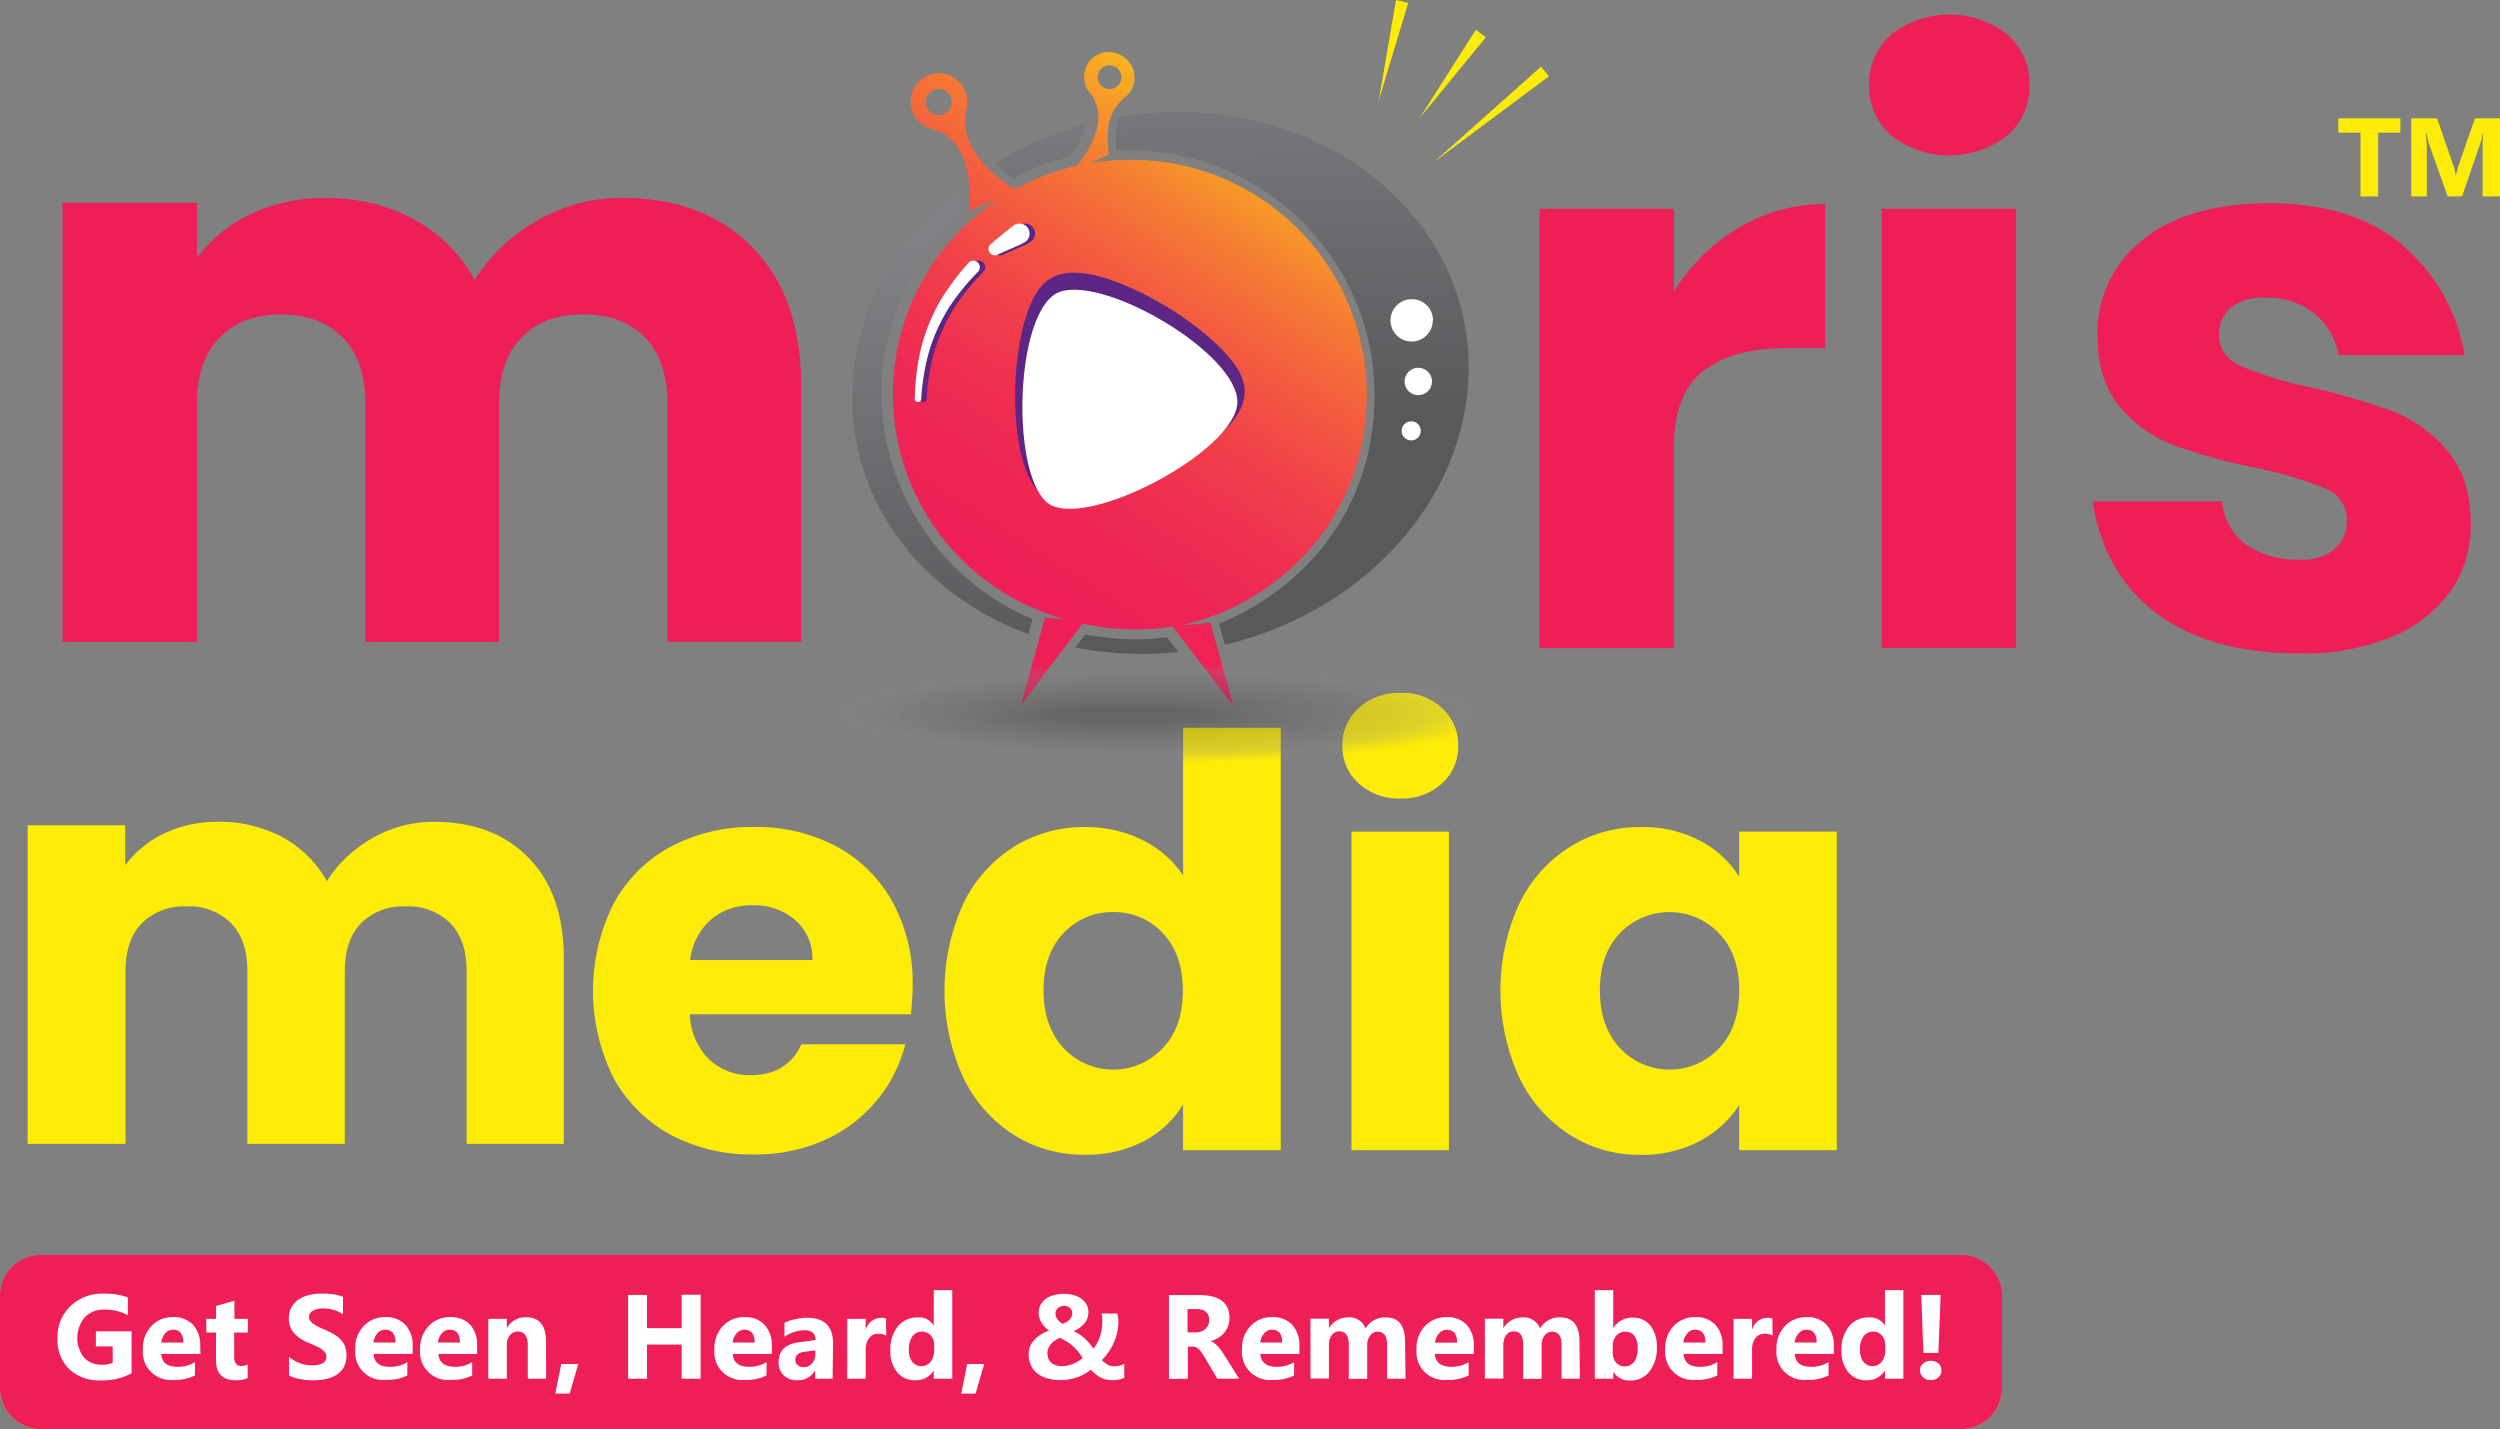 <svg xmlns="http://www.w3.org/2000/svg" xmlns:xlink="http://www.w3.org/1999/xlink" viewBox="0 0 387.76 221.66"><rect x="0" y="0" width="387.76" height="221.66" fill="#808080" stroke="none"/><defs><style>.cls-1{fill:url(#linear-gradient);}.cls-2{fill:none;}.cls-3{isolation:isolate;}.cls-4{clip-path:url(#clip-path);}.cls-5{fill:#ee1f56;}.cls-6{fill:#fdec07;}.cls-7{clip-path:url(#clip-path-2);}.cls-8{fill:url(#linear-gradient-3);}.cls-9{clip-path:url(#clip-path-3);}.cls-10{fill:url(#linear-gradient-4);}.cls-11{clip-path:url(#clip-path-4);}.cls-12{fill:url(#linear-gradient-5);}.cls-13{clip-path:url(#clip-path-5);}.cls-14{fill:url(#linear-gradient-6);}.cls-15{clip-path:url(#clip-path-6);}.cls-16{fill:url(#linear-gradient-7);}.cls-17{fill:#5d2684;}.cls-18{fill:#fff;}.cls-19{opacity:0.27;}.cls-20{clip-path:url(#clip-path-7);}.cls-101,.cls-104,.cls-107,.cls-110,.cls-113,.cls-116,.cls-119,.cls-122,.cls-125,.cls-128,.cls-131,.cls-134,.cls-137,.cls-140,.cls-143,.cls-146,.cls-149,.cls-152,.cls-155,.cls-158,.cls-161,.cls-164,.cls-167,.cls-170,.cls-173,.cls-176,.cls-179,.cls-182,.cls-185,.cls-188,.cls-191,.cls-194,.cls-197,.cls-200,.cls-203,.cls-206,.cls-209,.cls-21,.cls-212,.cls-215,.cls-218,.cls-23,.cls-26,.cls-29,.cls-32,.cls-35,.cls-38,.cls-41,.cls-44,.cls-47,.cls-50,.cls-53,.cls-56,.cls-59,.cls-62,.cls-65,.cls-68,.cls-71,.cls-74,.cls-77,.cls-80,.cls-83,.cls-86,.cls-89,.cls-92,.cls-95,.cls-98{mix-blend-mode:multiply;}.cls-21{opacity:0;}.cls-22{fill:#939598;}.cls-23{opacity:0.02;}.cls-24{clip-path:url(#clip-path-9);}.cls-25{fill:#929496;}.cls-26{opacity:0.03;}.cls-27{clip-path:url(#clip-path-10);}.cls-28{fill:#909295;}.cls-29{opacity:0.05;}.cls-30{clip-path:url(#clip-path-11);}.cls-31{fill:#8f9194;}.cls-32{opacity:0.06;}.cls-33{clip-path:url(#clip-path-12);}.cls-34{fill:#8d9092;}.cls-35{opacity:0.08;}.cls-36{clip-path:url(#clip-path-13);}.cls-37{fill:#8c8e91;}.cls-38{opacity:0.09;}.cls-39{clip-path:url(#clip-path-14);}.cls-40{fill:#8b8d8f;}.cls-41{opacity:0.11;}.cls-42{clip-path:url(#clip-path-15);}.cls-43{fill:#898b8e;}.cls-44{opacity:0.12;}.cls-45{clip-path:url(#clip-path-16);}.cls-46{fill:#888a8c;}.cls-47{opacity:0.14;}.cls-48{clip-path:url(#clip-path-17);}.cls-49{fill:#86888b;}.cls-50{opacity:0.15;}.cls-51{clip-path:url(#clip-path-18);}.cls-52{fill:#858789;}.cls-53{opacity:0.17;}.cls-54{clip-path:url(#clip-path-19);}.cls-55{fill:#838588;}.cls-56{opacity:0.18;}.cls-57{clip-path:url(#clip-path-20);}.cls-58{fill:#828486;}.cls-59{opacity:0.2;}.cls-60{clip-path:url(#clip-path-21);}.cls-61{fill:#818285;}.cls-62{opacity:0.21;}.cls-63{clip-path:url(#clip-path-22);}.cls-64{fill:#7f8184;}.cls-65{opacity:0.23;}.cls-66{clip-path:url(#clip-path-23);}.cls-67{fill:#7e7f82;}.cls-68{opacity:0.24;}.cls-69{clip-path:url(#clip-path-24);}.cls-70{fill:#7c7e81;}.cls-71{opacity:0.26;}.cls-72{clip-path:url(#clip-path-25);}.cls-73{fill:#7b7d7f;}.cls-74{opacity:0.27;}.cls-75{clip-path:url(#clip-path-26);}.cls-76{fill:#797b7e;}.cls-77{opacity:0.29;}.cls-78{clip-path:url(#clip-path-27);}.cls-79{fill:#787a7c;}.cls-80{opacity:0.3;}.cls-81{clip-path:url(#clip-path-28);}.cls-82{fill:#76787b;}.cls-83{opacity:0.32;}.cls-84{clip-path:url(#clip-path-29);}.cls-85{fill:#757779;}.cls-86{opacity:0.33;}.cls-87{clip-path:url(#clip-path-30);}.cls-88{fill:#747578;}.cls-89{opacity:0.35;}.cls-90{clip-path:url(#clip-path-31);}.cls-91{fill:#727476;}.cls-92{opacity:0.36;}.cls-93{clip-path:url(#clip-path-32);}.cls-94{fill:#717275;}.cls-95{opacity:0.38;}.cls-96{clip-path:url(#clip-path-33);}.cls-97{fill:#6f7173;}.cls-98{opacity:0.39;}.cls-99{clip-path:url(#clip-path-34);}.cls-100{fill:#6e6f72;}.cls-101{opacity:0.41;}.cls-102{clip-path:url(#clip-path-35);}.cls-103{fill:#6c6d70;}.cls-104{opacity:0.42;}.cls-105{clip-path:url(#clip-path-36);}.cls-106{fill:#6b6c6e;}.cls-107{opacity:0.44;}.cls-108{clip-path:url(#clip-path-37);}.cls-109{fill:#696a6d;}.cls-110{opacity:0.45;}.cls-111{clip-path:url(#clip-path-38);}.cls-112{fill:#68696b;}.cls-113{opacity:0.47;}.cls-114{clip-path:url(#clip-path-39);}.cls-115{fill:#66676a;}.cls-116{opacity:0.48;}.cls-117{clip-path:url(#clip-path-40);}.cls-118{fill:#656668;}.cls-119{opacity:0.5;}.cls-120{clip-path:url(#clip-path-41);}.cls-121{fill:#636466;}.cls-122{opacity:0.52;}.cls-123{clip-path:url(#clip-path-42);}.cls-124{fill:#616265;}.cls-125{opacity:0.53;}.cls-126{clip-path:url(#clip-path-43);}.cls-127{fill:#606163;}.cls-128{opacity:0.55;}.cls-129{clip-path:url(#clip-path-44);}.cls-130{fill:#5e5f61;}.cls-131{opacity:0.56;}.cls-132{clip-path:url(#clip-path-45);}.cls-133{fill:#5c5d60;}.cls-134{opacity:0.58;}.cls-135{clip-path:url(#clip-path-46);}.cls-136{fill:#5b5c5e;}.cls-137{opacity:0.59;}.cls-138{clip-path:url(#clip-path-47);}.cls-139{fill:#595a5c;}.cls-140{opacity:0.61;}.cls-141{clip-path:url(#clip-path-48);}.cls-142{fill:#57585a;}.cls-143{opacity:0.62;}.cls-144{clip-path:url(#clip-path-49);}.cls-145{fill:#565658;}.cls-146{opacity:0.64;}.cls-147{clip-path:url(#clip-path-50);}.cls-148{fill:#545557;}.cls-149{opacity:0.65;}.cls-150{clip-path:url(#clip-path-51);}.cls-151{fill:#525355;}.cls-152{opacity:0.67;}.cls-153{clip-path:url(#clip-path-52);}.cls-154{fill:#515153;}.cls-155{opacity:0.68;}.cls-156{clip-path:url(#clip-path-53);}.cls-157{fill:#4f4f51;}.cls-158{opacity:0.7;}.cls-159{clip-path:url(#clip-path-54);}.cls-160{fill:#4d4d4f;}.cls-161{opacity:0.71;}.cls-162{clip-path:url(#clip-path-55);}.cls-163{fill:#4b4c4d;}.cls-164{opacity:0.73;}.cls-165{clip-path:url(#clip-path-56);}.cls-166{fill:#494a4b;}.cls-167{opacity:0.74;}.cls-168{clip-path:url(#clip-path-57);}.cls-169{fill:#48484a;}.cls-170{opacity:0.76;}.cls-171{clip-path:url(#clip-path-58);}.cls-172{fill:#464648;}.cls-173{opacity:0.77;}.cls-174{clip-path:url(#clip-path-59);}.cls-175{fill:#444446;}.cls-176{opacity:0.79;}.cls-177{clip-path:url(#clip-path-60);}.cls-178{fill:#424244;}.cls-179{opacity:0.8;}.cls-180{clip-path:url(#clip-path-61);}.cls-181{fill:#404041;}.cls-182{opacity:0.82;}.cls-183{clip-path:url(#clip-path-62);}.cls-184{fill:#3e3e3f;}.cls-185{opacity:0.83;}.cls-186{clip-path:url(#clip-path-63);}.cls-187{fill:#3c3c3d;}.cls-188{opacity:0.85;}.cls-189{clip-path:url(#clip-path-64);}.cls-190{fill:#3a393b;}.cls-191{opacity:0.86;}.cls-192{clip-path:url(#clip-path-65);}.cls-193{fill:#383738;}.cls-194{opacity:0.88;}.cls-195{clip-path:url(#clip-path-66);}.cls-196{fill:#363536;}.cls-197{opacity:0.89;}.cls-198{clip-path:url(#clip-path-67);}.cls-199{fill:#343233;}.cls-200{opacity:0.91;}.cls-201{clip-path:url(#clip-path-68);}.cls-202{fill:#312f31;}.cls-203{opacity:0.92;}.cls-204{clip-path:url(#clip-path-69);}.cls-205{fill:#2f2d2e;}.cls-206{opacity:0.94;}.cls-207{clip-path:url(#clip-path-70);}.cls-208{fill:#2d2a2b;}.cls-209{opacity:0.95;}.cls-210{clip-path:url(#clip-path-71);}.cls-211{fill:#2a2829;}.cls-212{opacity:0.97;}.cls-213{clip-path:url(#clip-path-72);}.cls-214{fill:#282526;}.cls-215{opacity:0.98;}.cls-216{clip-path:url(#clip-path-73);}.cls-217{fill:#262223;}.cls-219{clip-path:url(#clip-path-74);}.cls-220{fill:#231f20;}</style><linearGradient id="linear-gradient" x1="154.95" y1="228.01" x2="155.98" y2="163.75" gradientUnits="userSpaceOnUse"><stop offset="0" stop-color="#fdec09"/><stop offset="0.03" stop-color="#fcdf0e"/><stop offset="0.17" stop-color="#f8ad21"/><stop offset="0.3" stop-color="#f58131"/><stop offset="0.44" stop-color="#f35e3e"/><stop offset="0.58" stop-color="#f14249"/><stop offset="0.72" stop-color="#ef2f50"/><stop offset="0.86" stop-color="#ee2355"/><stop offset="1" stop-color="#ee1f56"/></linearGradient><clipPath id="clip-path"><path class="cls-1" d="M6.5,194.66A6.37,6.37,0,0,0,0,200.84v14.64a6.37,6.37,0,0,0,6.5,6.18H304a6.37,6.37,0,0,0,6.51-6.18V200.84a6.37,6.37,0,0,0-6.51-6.18Z"/></clipPath><clipPath id="clip-path-2"><path class="cls-2" d="M132.31,58.88c-1.38,17.81,10,33.16,27.21,39.49l.64-2.35a38.24,38.24,0,0,1-23.46-34.9,37.85,37.85,0,0,1,11.74-27.31l.1-1.17a23.18,23.18,0,0,0,0-3.35c-9.22,7.51-15.37,18-16.27,29.59"/></clipPath><linearGradient id="linear-gradient-3" x1="-4314.46" y1="3148.17" x2="-4313.81" y2="3148.17" gradientTransform="matrix(0, 98.76, 98.76, 0, -310780.04, 426129.65)" gradientUnits="userSpaceOnUse"><stop offset="0" stop-color="#808285"/><stop offset="1" stop-color="#58595b"/></linearGradient><clipPath id="clip-path-3"><path class="cls-2" d="M154.23,25.29A18.82,18.82,0,0,0,156,26.81c.58.43,1,.7,1.17.82l.4-.22c.35-.19.78-.42,1.35-.68a40.46,40.46,0,0,1,7-2.41,13.14,13.14,0,0,0,2.52-5.09,54,54,0,0,0-14.16,6.06"/></clipPath><linearGradient id="linear-gradient-4" x1="-4314.46" y1="3148.08" x2="-4313.81" y2="3148.08" gradientTransform="matrix(0, 98.78, 98.78, 0, -310798.2, 426185.25)" xlink:href="#linear-gradient-3"/><clipPath id="clip-path-4"><path class="cls-2" d="M173.68,18.07c-.53,1.06-.82,2.6-.5,5.22.6,0,1.18,0,1.78,0a38.11,38.11,0,0,1,38.25,37.87c0,19.12-12.39,30.87-24.15,35.57L190,100c20.33-4.82,36.21-20.87,37.69-40.09,1.8-23.23-18.12-42.26-44.44-42.54h-.59a55.15,55.15,0,0,0-8.95.73"/></clipPath><linearGradient id="linear-gradient-5" x1="-4314.46" y1="3147.88" x2="-4313.81" y2="3147.88" gradientTransform="matrix(0, 98.77, 98.77, 0, -310700.66, 426136.18)" xlink:href="#linear-gradient-3"/><clipPath id="clip-path-5"><path class="cls-2" d="M166.76,100.42a53.67,53.67,0,0,0,10,1,57.18,57.18,0,0,0,6-.28L181,98.84a39.31,39.31,0,0,1-4.92.32,42.9,42.9,0,0,1-7.74-.75Z"/></clipPath><linearGradient id="linear-gradient-6" x1="-4314.46" y1="3148" x2="-4313.81" y2="3148" gradientTransform="matrix(0, 98.81, 98.81, 0, -310865.54, 426319.48)" xlink:href="#linear-gradient-3"/><clipPath id="clip-path-6"><path class="cls-2" d="M145.6,13.79a2,2,0,1,1,0,4.07,2,2,0,1,1,0-4.07m25.33-.38a1.84,1.84,0,1,1,1.14.41,1.86,1.86,0,0,1-1.14-.41m-2-3.81a3.86,3.86,0,0,0,.07,4.77c3,3.58.52,8.2-1.92,11.31a37.82,37.82,0,0,0-7.19,2.44c-2.56,1.16-2.06,1.72-4.47-.09-3.08-2.29-5.91-5.9-5.73-9.5.09-1.46.62-2.65.14-4.07A4.4,4.4,0,1,0,144.49,20c5.46,1.31,6.29,8.08,5.87,12.76a28.67,28.67,0,0,1,4.24-1.71A36.17,36.17,0,0,0,165,96a28.51,28.51,0,0,1-2.91-.23l-3.73,13.58,9.55-12.62a38.22,38.22,0,0,0,14,.46l9.4,12.36-3.58-13a30.92,30.92,0,0,1-4.44.38C196,94.4,212,82.25,212,61.12a36.53,36.53,0,0,0-36.73-36.34,41.12,41.12,0,0,0-6,.46A28,28,0,0,1,172,24c-.76-5.37.73-7.24,2.32-8.78a4.11,4.11,0,0,0,1.5-2.06,3.9,3.9,0,0,0-1.44-4.27A4,4,0,0,0,172,8.07,3.9,3.9,0,0,0,168.9,9.6"/></clipPath><linearGradient id="linear-gradient-7" x1="-4327.91" y1="3131.37" x2="-4327.26" y2="3131.37" gradientTransform="matrix(-143.9, 0, 0, 143.9, -622560.86, -450539.41)" xlink:href="#linear-gradient"/><clipPath id="clip-path-7"><rect class="cls-2" x="125.59" y="102.61" width="108.8" height="15.94"/></clipPath><clipPath id="clip-path-9"><rect class="cls-2" x="126.16" y="102.71" width="107.47" height="15.73"/></clipPath><clipPath id="clip-path-10"><rect class="cls-2" x="126.74" y="102.82" width="106.14" height="15.52"/></clipPath><clipPath id="clip-path-11"><rect class="cls-2" x="127.31" y="102.92" width="104.82" height="15.32"/></clipPath><clipPath id="clip-path-12"><rect class="cls-2" x="127.89" y="103.03" width="103.49" height="15.12"/></clipPath><clipPath id="clip-path-13"><rect class="cls-2" x="128.46" y="103.14" width="102.17" height="14.92"/></clipPath><clipPath id="clip-path-14"><rect class="cls-2" x="129.04" y="103.25" width="100.84" height="14.71"/></clipPath><clipPath id="clip-path-15"><rect class="cls-2" x="129.61" y="103.35" width="99.51" height="14.51"/></clipPath><clipPath id="clip-path-16"><rect class="cls-2" x="130.19" y="103.46" width="98.19" height="14.29"/></clipPath><clipPath id="clip-path-17"><rect class="cls-2" x="130.76" y="103.56" width="96.86" height="14.09"/></clipPath><clipPath id="clip-path-18"><rect class="cls-2" x="131.34" y="103.67" width="95.53" height="13.89"/></clipPath><clipPath id="clip-path-19"><rect class="cls-2" x="131.91" y="103.78" width="94.21" height="13.69"/></clipPath><clipPath id="clip-path-20"><rect class="cls-2" x="132.49" y="103.89" width="92.88" height="13.48"/></clipPath><clipPath id="clip-path-21"><rect class="cls-2" x="133.06" y="103.99" width="91.56" height="13.28"/></clipPath><clipPath id="clip-path-22"><rect class="cls-2" x="133.64" y="104.09" width="90.23" height="13.07"/></clipPath><clipPath id="clip-path-23"><rect class="cls-2" x="134.21" y="104.2" width="88.9" height="12.86"/></clipPath><clipPath id="clip-path-24"><rect class="cls-2" x="134.79" y="104.31" width="87.58" height="12.66"/></clipPath><clipPath id="clip-path-25"><rect class="cls-2" x="135.36" y="104.42" width="86.25" height="12.46"/></clipPath><clipPath id="clip-path-26"><rect class="cls-2" x="135.94" y="104.52" width="84.93" height="12.25"/></clipPath><clipPath id="clip-path-27"><rect class="cls-2" x="136.52" y="104.63" width="83.6" height="12.05"/></clipPath><clipPath id="clip-path-28"><rect class="cls-2" x="137.09" y="104.74" width="82.27" height="11.85"/></clipPath><clipPath id="clip-path-29"><rect class="cls-2" x="137.67" y="104.85" width="80.95" height="11.63"/></clipPath><clipPath id="clip-path-30"><rect class="cls-2" x="138.24" y="104.95" width="79.62" height="11.43"/></clipPath><clipPath id="clip-path-31"><rect class="cls-2" x="138.82" y="105.06" width="78.29" height="11.23"/></clipPath><clipPath id="clip-path-32"><rect class="cls-2" x="139.39" y="105.16" width="76.97" height="11.02"/></clipPath><clipPath id="clip-path-33"><rect class="cls-2" x="139.97" y="105.27" width="75.64" height="10.82"/></clipPath><clipPath id="clip-path-34"><rect class="cls-2" x="140.54" y="105.38" width="74.32" height="10.62"/></clipPath><clipPath id="clip-path-35"><rect class="cls-2" x="141.12" y="105.49" width="72.99" height="10.4"/></clipPath><clipPath id="clip-path-36"><rect class="cls-2" x="141.69" y="105.59" width="71.66" height="10.2"/></clipPath><clipPath id="clip-path-37"><rect class="cls-2" x="142.27" y="105.7" width="70.34" height="10"/></clipPath><clipPath id="clip-path-38"><rect class="cls-2" x="142.84" y="105.8" width="69.01" height="9.79"/></clipPath><clipPath id="clip-path-39"><rect class="cls-2" x="143.42" y="105.91" width="67.68" height="9.59"/></clipPath><clipPath id="clip-path-40"><rect class="cls-2" x="143.99" y="106.02" width="66.36" height="9.39"/></clipPath><clipPath id="clip-path-41"><rect class="cls-2" x="144.57" y="106.12" width="65.03" height="9.18"/></clipPath><clipPath id="clip-path-42"><rect class="cls-2" x="145.14" y="106.23" width="63.71" height="8.97"/></clipPath><clipPath id="clip-path-43"><rect class="cls-2" x="145.72" y="106.33" width="62.38" height="8.77"/></clipPath><clipPath id="clip-path-44"><rect class="cls-2" x="146.29" y="106.44" width="61.05" height="8.56"/></clipPath><clipPath id="clip-path-45"><rect class="cls-2" x="146.87" y="106.55" width="59.73" height="8.36"/></clipPath><clipPath id="clip-path-46"><rect class="cls-2" x="147.44" y="106.66" width="58.4" height="8.16"/></clipPath><clipPath id="clip-path-47"><rect class="cls-2" x="148.02" y="106.76" width="57.08" height="7.96"/></clipPath><clipPath id="clip-path-48"><rect class="cls-2" x="148.59" y="106.87" width="55.75" height="7.74"/></clipPath><clipPath id="clip-path-49"><rect class="cls-2" x="149.17" y="106.97" width="54.42" height="7.54"/></clipPath><clipPath id="clip-path-50"><rect class="cls-2" x="149.74" y="107.08" width="53.1" height="7.33"/></clipPath><clipPath id="clip-path-51"><rect class="cls-2" x="150.32" y="107.19" width="51.77" height="7.13"/></clipPath><clipPath id="clip-path-52"><rect class="cls-2" x="150.9" y="107.3" width="50.44" height="6.93"/></clipPath><clipPath id="clip-path-53"><rect class="cls-2" x="151.47" y="107.4" width="49.12" height="6.73"/></clipPath><clipPath id="clip-path-54"><rect class="cls-2" x="152.05" y="107.51" width="47.79" height="6.51"/></clipPath><clipPath id="clip-path-55"><rect class="cls-2" x="152.62" y="107.62" width="46.47" height="6.31"/></clipPath><clipPath id="clip-path-56"><rect class="cls-2" x="153.2" y="107.72" width="45.14" height="6.11"/></clipPath><clipPath id="clip-path-57"><rect class="cls-2" x="153.77" y="107.83" width="43.81" height="5.9"/></clipPath><clipPath id="clip-path-58"><rect class="cls-2" x="154.35" y="107.93" width="42.49" height="5.7"/></clipPath><clipPath id="clip-path-59"><rect class="cls-2" x="154.92" y="108.04" width="41.16" height="5.5"/></clipPath><clipPath id="clip-path-60"><rect class="cls-2" x="155.5" y="108.15" width="39.84" height="5.3"/></clipPath><clipPath id="clip-path-61"><rect class="cls-2" x="156.07" y="108.26" width="38.51" height="5.08"/></clipPath><clipPath id="clip-path-62"><rect class="cls-2" x="156.65" y="108.36" width="37.18" height="4.88"/></clipPath><clipPath id="clip-path-63"><rect class="cls-2" x="157.22" y="108.47" width="35.86" height="4.67"/></clipPath><clipPath id="clip-path-64"><rect class="cls-2" x="157.8" y="108.57" width="34.53" height="4.47"/></clipPath><clipPath id="clip-path-65"><rect class="cls-2" x="158.37" y="108.68" width="33.2" height="4.27"/></clipPath><clipPath id="clip-path-66"><rect class="cls-2" x="158.95" y="108.79" width="31.88" height="4.07"/></clipPath><clipPath id="clip-path-67"><rect class="cls-2" x="159.52" y="108.9" width="30.55" height="3.85"/></clipPath><clipPath id="clip-path-68"><rect class="cls-2" x="160.1" y="109" width="29.23" height="3.65"/></clipPath><clipPath id="clip-path-69"><rect class="cls-2" x="160.67" y="109.11" width="27.9" height="3.44"/></clipPath><clipPath id="clip-path-70"><rect class="cls-2" x="161.25" y="109.21" width="26.57" height="3.24"/></clipPath><clipPath id="clip-path-71"><rect class="cls-2" x="161.82" y="109.32" width="25.25" height="3.04"/></clipPath><clipPath id="clip-path-72"><rect class="cls-2" x="162.4" y="109.43" width="23.92" height="2.84"/></clipPath><clipPath id="clip-path-73"><rect class="cls-2" x="162.97" y="109.54" width="22.6" height="2.62"/></clipPath><clipPath id="clip-path-74"><rect class="cls-2" x="163.55" y="109.64" width="21.27" height="2.42"/></clipPath></defs><g class="cls-3"><g id="Layer_2" data-name="Layer 2"><g id="Layer_1-2" data-name="Layer 1"><path class="cls-1" d="M6.5,194.66A6.37,6.37,0,0,0,0,200.84v14.64a6.37,6.37,0,0,0,6.5,6.18H304a6.37,6.37,0,0,0,6.51-6.18V200.84a6.37,6.37,0,0,0-6.51-6.18Z"/><g class="cls-4"><rect class="cls-5" y="194.66" width="310.54" height="27.01"/></g><path class="cls-5" d="M269.71,35.32a25.68,25.68,0,0,1,13.36-3.66V54h-6c-5.54,0-9.82,1.18-12.87,3.54s-4.58,6.35-4.58,12v31H238.78V32.39h20.86V45.2a29.55,29.55,0,0,1,10.07-9.88"/><path class="cls-5" d="M293.31,5.36a14.66,14.66,0,0,1,18.06,0,10.19,10.19,0,0,1,3.42,7.87A10,10,0,0,1,311.37,21a14.66,14.66,0,0,1-18.06,0,10.05,10.05,0,0,1-3.41-7.75,10.22,10.22,0,0,1,3.41-7.87m19.4,95.11H291.85V32.39h20.86Z"/><path class="cls-5" d="M372.56,38a28.15,28.15,0,0,1,9.7,17.08H362.74a10.92,10.92,0,0,0-3.85-6.53,11.69,11.69,0,0,0-7.5-2.37A8.19,8.19,0,0,0,346,47.7,5.33,5.33,0,0,0,344.19,52c0,2.12,1.12,3.7,3.36,4.76A52.63,52.63,0,0,0,358.1,60a105.51,105.51,0,0,1,12.81,3.72,21.3,21.3,0,0,1,8.66,6.16q3.66,4.27,3.66,11.47a17.61,17.61,0,0,1-3.17,10.37,21,21,0,0,1-9.15,7.08,35.76,35.76,0,0,1-14.15,2.56q-13.8,0-22.09-6.1T324.55,77.77h20.13a9.05,9.05,0,0,0,3.72,6.72,14,14,0,0,0,8.36,2.31,7.79,7.79,0,0,0,5.36-1.64A5.56,5.56,0,0,0,364,80.83a5.21,5.21,0,0,0-3.35-5.07,62.62,62.62,0,0,0-10.92-3.23,87.52,87.52,0,0,1-12.44-3.42,20.54,20.54,0,0,1-8.42-5.91q-3.54-4.1-3.54-11.17a18.22,18.22,0,0,1,7-14.82q7-5.67,19.65-5.68,12.93,0,20.68,6.47"/><path class="cls-6" d="M141.27,157.32H107a10.27,10.27,0,0,0,3,7,9.07,9.07,0,0,0,6.42,2.44q5.67,0,7.89-4.79h16.11a22.25,22.25,0,0,1-12.57,14.88,26,26,0,0,1-10.89,2.21A26.58,26.58,0,0,1,104,176a22.09,22.09,0,0,1-8.86-8.86,30.25,30.25,0,0,1,0-26.92,21.71,21.71,0,0,1,8.81-8.85,26.66,26.66,0,0,1,13-3.1,26.39,26.39,0,0,1,12.75,3,21.65,21.65,0,0,1,8.72,8.59,26.13,26.13,0,0,1,3.14,13A40.22,40.22,0,0,1,141.27,157.32ZM126,148.91a7.8,7.8,0,0,0-2.66-6.2,9.79,9.79,0,0,0-6.64-2.3,9.61,9.61,0,0,0-6.42,2.21,9.85,9.85,0,0,0-3.23,6.29Z"/><path class="cls-6" d="M149.37,140.23a21.45,21.45,0,0,1,7.84-8.85,20.4,20.4,0,0,1,11.07-3.1,19.5,19.5,0,0,1,8.89,2,16.19,16.19,0,0,1,6.33,5.49V112.87h15.15V178.4H183.5v-7.09a15.45,15.45,0,0,1-6.06,5.67,19,19,0,0,1-9.16,2.12A20.18,20.18,0,0,1,157.21,176a21.71,21.71,0,0,1-7.84-8.94,32.59,32.59,0,0,1,0-26.79Zm31,4.52a10.19,10.19,0,0,0-7.66-3.28A10.3,10.3,0,0,0,165,144.7q-3.14,3.24-3.14,8.9t3.14,9a10.54,10.54,0,0,0,15.32,0q3.15-3.27,3.14-8.94T180.36,144.75Z"/><path class="cls-6" d="M210.73,121.5a7.59,7.59,0,0,1-2.52-5.8,7.69,7.69,0,0,1,2.52-5.88,9.15,9.15,0,0,1,6.51-2.35,9,9,0,0,1,6.42,2.35,7.69,7.69,0,0,1,2.52,5.88,7.59,7.59,0,0,1-2.52,5.8,9,9,0,0,1-6.42,2.35A9.15,9.15,0,0,1,210.73,121.5Zm14,7.49V178.4H209.62V129Z"/><path class="cls-6" d="M235.62,140.23a21.36,21.36,0,0,1,7.83-8.85,20.45,20.45,0,0,1,11.07-3.1,19.06,19.06,0,0,1,9.16,2.12,15.71,15.71,0,0,1,6.07,5.58v-7h15.14V178.4H269.75v-7A16.47,16.47,0,0,1,263.6,177a19,19,0,0,1-9.17,2.12,20.07,20.07,0,0,1-11-3.14,21.61,21.61,0,0,1-7.83-8.94,32.59,32.59,0,0,1,0-26.79Zm31,4.52a10.64,10.64,0,0,0-15.32-.05q-3.15,3.24-3.15,8.9t3.15,9a10.54,10.54,0,0,0,15.32,0q3.13-3.27,3.14-8.94T266.61,144.75Z"/><path class="cls-6" d="M82,133.06q5.44,5.58,5.45,15.5v28.86H72.37V150.59c0-3.18-.84-5.65-2.52-7.39a9.21,9.21,0,0,0-6.95-2.61A9.21,9.21,0,0,0,56,143.2c-1.68,1.74-2.52,4.21-2.52,7.39v26.83H38.37V150.59c0-3.18-.84-5.65-2.52-7.39a9.21,9.21,0,0,0-7-2.61A9.21,9.21,0,0,0,22,143.2c-1.69,1.74-2.53,4.21-2.53,7.39v26.83H4.28V128H19.42v6.2a16.24,16.24,0,0,1,6-4.91,18.89,18.89,0,0,1,8.41-1.82,20.49,20.49,0,0,1,10,2.39,17.18,17.18,0,0,1,6.86,6.82,19.86,19.86,0,0,1,7-6.64,18.89,18.89,0,0,1,9.65-2.57Q76.54,127.48,82,133.06Z"/><path class="cls-5" d="M116.76,38.42q7.5,7.68,7.5,21.35V99.55H103.52v-37q0-6.6-3.48-10.19t-9.58-3.6q-6.1,0-9.58,3.6T77.41,62.58v37H56.67v-37q0-6.6-3.48-10.19t-9.58-3.6q-6.11,0-9.57,3.6T30.56,62.58v37H9.69V31.46H30.56V40a22.34,22.34,0,0,1,8.29-6.78,26.21,26.21,0,0,1,11.6-2.5A28.15,28.15,0,0,1,64.17,34a23.53,23.53,0,0,1,9.45,9.39,27.52,27.52,0,0,1,9.64-9.15,26,26,0,0,1,13.3-3.54Q109.25,30.73,116.76,38.42Z"/><g class="cls-7"><rect class="cls-8" x="130.75" y="29.21" width="29.6" height="69.24" transform="translate(-0.34 0.77) rotate(-0.3)"/></g><g class="cls-9"><rect class="cls-10" x="154.21" y="19.19" width="14.2" height="8.48" transform="translate(-0.12 0.86) rotate(-0.3)"/></g><g class="cls-11"><rect class="cls-12" x="172.64" y="17.19" width="57.04" height="82.94" transform="translate(-0.31 1.07) rotate(-0.3)"/></g><g class="cls-13"><rect class="cls-14" x="166.76" y="98.36" width="15.99" height="3.17" transform="translate(-0.53 0.93) rotate(-0.3)"/></g><g class="cls-15"><rect class="cls-16" x="112.7" y="0.45" width="125.1" height="116.72" transform="translate(30.87 174.25) rotate(-57.19)"/></g><path class="cls-17" d="M160.17,46.47c-3.35,6.89-3.71,21.1-.57,27.54,1.13,2.33,2.87,3.93,5.58,4.1,7.32.48,21.65-6.79,26.25-13.09,2.15-2.92,2.18-5.49.06-8.5-4.3-6-16.12-13.24-23.44-14.13-3.79-.47-6.18.68-7.88,4.08"/><path class="cls-17" d="M154.38,38c1.23-1.07,2.35-2,3.67-3a1.55,1.55,0,0,1,1.88,2.47c-.61.46-3.43,1.57-4.46,2.09A1,1,0,0,1,154.38,38"/><path class="cls-17" d="M142.74,61.78a37.69,37.69,0,0,1,.83-7.21,29.42,29.42,0,0,1,3.11-7.91,41.81,41.81,0,0,1,4.41-5.93,1,1,0,1,1,1.44,1.43,36.55,36.55,0,0,0-4.38,5.38,27.46,27.46,0,0,0-3.32,7.35,35.32,35.32,0,0,0-1.12,7,.49.49,0,0,1-1-.06"/><path class="cls-18" d="M164.62,45.18c-7.08,2-8,27.27-2.43,32.59,5.28,5.06,29.73-7.76,29.73-15.44,0-7.38-19.86-19.24-27.3-17.15"/><path class="cls-18" d="M153.53,38c1.23-1.07,2.35-2,3.67-3a1.55,1.55,0,0,1,1.88,2.47c-.62.46-3.44,1.57-4.46,2.09A1,1,0,0,1,153.53,38"/><path class="cls-18" d="M141.89,61.78a37.69,37.69,0,0,1,.83-7.21,29.42,29.42,0,0,1,3.11-7.91,41.06,41.06,0,0,1,4.41-5.93,1,1,0,1,1,1.44,1.43,36.55,36.55,0,0,0-4.38,5.38A27.46,27.46,0,0,0,144,54.89a35.32,35.32,0,0,0-1.12,7,.49.49,0,0,1-1-.06"/><path class="cls-18" d="M222.23,49.63A3.28,3.28,0,1,1,219,46.41a3.25,3.25,0,0,1,3.26,3.22"/><path class="cls-18" d="M222.1,59.14A2.12,2.12,0,1,1,220,57.05a2.13,2.13,0,0,1,2.11,2.09"/><path class="cls-18" d="M220.36,66.81a1.48,1.48,0,1,1-1.47-1.46,1.46,1.46,0,0,1,1.47,1.46"/><g class="cls-19"><g class="cls-20"><g class="cls-21"><g class="cls-20"><path class="cls-22" d="M234.38,110.45c.25,4.4-23.9,8-53.94,8.09s-54.6-3.44-54.85-7.84,23.9-8,53.94-8.09,54.6,3.44,54.85,7.84"/></g></g><g class="cls-23"><g class="cls-24"><path class="cls-25" d="M233.63,110.45c.25,4.35-23.61,7.92-53.29,8s-53.93-3.4-54.18-7.74,23.62-7.92,53.29-8,53.93,3.4,54.18,7.74"/></g></g><g class="cls-26"><g class="cls-27"><path class="cls-28" d="M232.88,110.46c.24,4.29-23.32,7.82-52.63,7.88S127,115,126.74,110.7s23.32-7.81,52.62-7.88,53.28,3.35,53.52,7.64"/></g></g><g class="cls-29"><g class="cls-30"><path class="cls-31" d="M232.13,110.47c.24,4.23-23,7.71-52,7.78s-52.6-3.31-52.85-7.54,23-7.72,52-7.78,52.61,3.3,52.85,7.54"/></g></g><g class="cls-32"><g class="cls-33"><path class="cls-34" d="M231.38,110.47c.24,4.18-22.74,7.61-51.32,7.68s-51.93-3.27-52.17-7.44,22.74-7.61,51.31-7.68,51.94,3.27,52.18,7.44"/></g></g><g class="cls-35"><g class="cls-36"><path class="cls-37" d="M230.63,110.48c.23,4.11-22.45,7.5-50.66,7.57s-51.27-3.22-51.51-7.34,22.45-7.51,50.66-7.57,51.27,3.22,51.51,7.34"/></g></g><g class="cls-38"><g class="cls-39"><path class="cls-40" d="M229.87,110.48c.24,4.06-22.15,7.41-50,7.47s-50.61-3.17-50.84-7.24,22.16-7.4,50-7.46,50.61,3.17,50.83,7.23"/></g></g><g class="cls-41"><g class="cls-42"><path class="cls-43" d="M229.12,110.49c.23,4-21.86,7.3-49.34,7.36s-49.94-3.13-50.17-7.13,21.87-7.3,49.34-7.37,50,3.13,50.17,7.14"/></g></g><g class="cls-44"><g class="cls-45"><path class="cls-46" d="M228.37,110.49c.23,4-21.57,7.2-48.68,7.27s-49.27-3.09-49.5-7,21.57-7.2,48.68-7.26,49.28,3.09,49.5,7"/></g></g><g class="cls-47"><g class="cls-48"><path class="cls-49" d="M227.62,110.5c.23,3.89-21.28,7.09-48,7.16s-48.6-3-48.83-6.94,21.29-7.09,48-7.16,48.61,3,48.83,6.94"/></g></g><g class="cls-50"><g class="cls-51"><path class="cls-52" d="M226.87,110.51c.22,3.83-21,7-47.37,7s-47.94-3-48.16-6.83,21-7,47.37-7.06,47.94,3,48.16,6.84"/></g></g><g class="cls-53"><g class="cls-54"><path class="cls-55" d="M226.12,110.51c.22,3.78-20.7,6.89-46.71,6.95s-47.28-2.95-47.49-6.73,20.7-6.89,46.71-7,47.28,3,47.49,6.73"/></g></g><g class="cls-56"><g class="cls-57"><path class="cls-58" d="M225.37,110.52c.21,3.72-20.41,6.78-46.06,6.84s-46.61-2.91-46.82-6.63,20.41-6.79,46-6.85,46.62,2.91,46.83,6.64"/></g></g><g class="cls-59"><g class="cls-60"><path class="cls-61" d="M224.62,110.52c.21,3.67-20.12,6.69-45.4,6.74s-45.94-2.86-46.15-6.53,20.11-6.68,45.39-6.74,45.95,2.87,46.16,6.53"/></g></g><g class="cls-62"><g class="cls-63"><path class="cls-64" d="M223.87,110.53c.2,3.61-19.83,6.58-44.74,6.64s-45.28-2.82-45.49-6.43,19.83-6.58,44.74-6.64,45.28,2.82,45.49,6.43"/></g></g><g class="cls-65"><g class="cls-66"><path class="cls-67" d="M223.12,110.53c.2,3.56-19.54,6.48-44.09,6.54s-44.61-2.78-44.81-6.33,19.53-6.48,44.08-6.54,44.62,2.78,44.82,6.33"/></g></g><g class="cls-68"><g class="cls-69"><path class="cls-70" d="M222.37,110.54c.2,3.5-19.25,6.37-43.43,6.43s-43.95-2.73-44.15-6.23,19.25-6.37,43.43-6.43,43.95,2.73,44.15,6.23"/></g></g><g class="cls-71"><g class="cls-72"><path class="cls-73" d="M221.61,110.55c.2,3.44-19,6.27-42.77,6.32s-43.28-2.69-43.47-6.12,18.95-6.28,42.76-6.33,43.29,2.69,43.48,6.13"/></g></g><g class="cls-74"><g class="cls-75"><path class="cls-76" d="M220.86,110.55c.2,3.39-18.66,6.17-42.11,6.22s-42.61-2.64-42.81-6,18.66-6.17,42.11-6.23,42.62,2.65,42.81,6"/></g></g><g class="cls-77"><g class="cls-78"><path class="cls-79" d="M220.11,110.56c.19,3.32-18.37,6.06-41.45,6.12s-41.95-2.6-42.14-5.93,18.37-6.07,41.45-6.12,41.95,2.6,42.14,5.93"/></g></g><g class="cls-80"><g class="cls-81"><path class="cls-82" d="M219.36,110.56c.19,3.27-18.08,6-40.8,6s-41.28-2.56-41.47-5.83,18.08-6,40.8-6,41.29,2.55,41.47,5.82"/></g></g><g class="cls-83"><g class="cls-84"><path class="cls-85" d="M218.61,110.57c.19,3.21-17.79,5.86-40.14,5.91s-40.62-2.51-40.8-5.72,17.79-5.86,40.14-5.92,40.62,2.52,40.8,5.73"/></g></g><g class="cls-86"><g class="cls-87"><path class="cls-88" d="M217.86,110.57c.18,3.16-17.5,5.76-39.49,5.81s-40-2.46-40.13-5.62,17.5-5.76,39.48-5.81,40,2.47,40.14,5.62"/></g></g><g class="cls-89"><g class="cls-90"><path class="cls-91" d="M217.11,110.58c.18,3.1-17.21,5.65-38.83,5.7s-39.28-2.42-39.46-5.52,17.21-5.65,38.82-5.7,39.29,2.42,39.47,5.52"/></g></g><g class="cls-92"><g class="cls-93"><path class="cls-94" d="M216.36,110.59c.17,3-16.92,5.55-38.17,5.6s-38.62-2.38-38.8-5.43,16.92-5.55,38.17-5.6,38.63,2.38,38.8,5.43"/></g></g><g class="cls-95"><g class="cls-96"><path class="cls-97" d="M215.61,110.59c.17,3-16.63,5.45-37.52,5.5s-38-2.34-38.12-5.32,16.62-5.45,37.51-5.5,38,2.33,38.13,5.32"/></g></g><g class="cls-98"><g class="cls-99"><path class="cls-100" d="M214.86,110.6c.16,2.93-16.34,5.34-36.86,5.39s-37.29-2.29-37.46-5.22,16.34-5.35,36.85-5.39,37.3,2.29,37.47,5.22"/></g></g><g class="cls-101"><g class="cls-102"><path class="cls-103" d="M214.11,110.6c.16,2.88-16.05,5.24-36.2,5.29s-36.63-2.24-36.79-5.12,16-5.24,36.19-5.29,36.63,2.25,36.8,5.12"/></g></g><g class="cls-104"><g class="cls-105"><path class="cls-106" d="M213.35,110.61c.17,2.82-15.75,5.14-35.54,5.18s-36-2.2-36.12-5,15.76-5.14,35.54-5.19,36,2.2,36.12,5"/></g></g><g class="cls-107"><g class="cls-108"><path class="cls-109" d="M212.6,110.62c.16,2.76-15.46,5-34.88,5.07s-35.29-2.15-35.45-4.91,15.46-5,34.88-5.08,35.3,2.15,35.45,4.92"/></g></g><g class="cls-110"><g class="cls-111"><path class="cls-112" d="M211.85,110.62c.16,2.71-15.17,4.93-34.22,5s-34.63-2.11-34.79-4.82,15.17-4.93,34.23-5,34.63,2.12,34.78,4.82"/></g></g><g class="cls-113"><g class="cls-114"><path class="cls-115" d="M211.1,110.63c.15,2.65-14.88,4.83-33.57,4.87s-34-2.07-34.11-4.72S158.3,106,177,105.91s34,2.07,34.12,4.72"/></g></g><g class="cls-116"><g class="cls-117"><path class="cls-118" d="M210.35,110.63c.15,2.6-14.59,4.73-32.91,4.77s-33.3-2-33.45-4.61,14.59-4.73,32.91-4.77,33.3,2,33.45,4.61"/></g></g><g class="cls-119"><g class="cls-120"><path class="cls-121" d="M209.6,110.64c.15,2.54-14.3,4.62-32.26,4.66s-32.62-2-32.77-4.51,14.3-4.62,32.25-4.67,32.64,2,32.78,4.52"/></g></g><g class="cls-122"><g class="cls-123"><path class="cls-124" d="M208.85,110.64c.14,2.48-14,4.52-31.6,4.56s-32-1.93-32.11-4.41,14-4.52,31.6-4.56,32,1.94,32.11,4.41"/></g></g><g class="cls-125"><g class="cls-126"><path class="cls-127" d="M208.1,110.65c.14,2.42-13.72,4.42-30.94,4.46s-31.3-1.89-31.44-4.32,13.71-4.41,30.94-4.45,31.3,1.89,31.44,4.31"/></g></g><g class="cls-128"><g class="cls-129"><path class="cls-130" d="M207.35,110.66c.13,2.36-13.43,4.31-30.29,4.35s-30.63-1.85-30.77-4.21,13.43-4.32,30.28-4.36,30.64,1.85,30.78,4.22"/></g></g><g class="cls-131"><g class="cls-132"><path class="cls-133" d="M206.6,110.66c.13,2.31-13.14,4.21-29.63,4.25s-30-1.8-30.1-4.11,13.13-4.21,29.62-4.25,30,1.8,30.11,4.11"/></g></g><g class="cls-134"><g class="cls-135"><path class="cls-136" d="M205.84,110.67c.13,2.25-12.84,4.1-29,4.14s-29.3-1.75-29.43-4,12.85-4.11,29-4.14,29.31,1.76,29.43,4"/></g></g><g class="cls-137"><g class="cls-138"><path class="cls-139" d="M205.09,110.67c.13,2.2-12.55,4-28.31,4S148.15,113,148,110.81s12.55-4,28.31-4,28.64,1.72,28.76,3.91"/></g></g><g class="cls-140"><g class="cls-141"><path class="cls-142" d="M204.34,110.68c.13,2.14-12.26,3.9-27.65,3.94s-28-1.67-28.09-3.81,12.26-3.9,27.65-3.94,28,1.67,28.09,3.81"/></g></g><g class="cls-143"><g class="cls-144"><path class="cls-145" d="M203.59,110.68c.12,2.09-12,3.8-27,3.84s-27.3-1.63-27.42-3.71,12-3.8,27-3.83,27.31,1.62,27.43,3.7"/></g></g><g class="cls-146"><g class="cls-147"><path class="cls-148" d="M202.84,110.69c.12,2-11.68,3.7-26.34,3.73s-26.64-1.58-26.75-3.61,11.67-3.69,26.33-3.73,26.65,1.58,26.76,3.61"/></g></g><g class="cls-149"><g class="cls-150"><path class="cls-151" d="M202.09,110.7c.11,2-11.39,3.59-25.68,3.62s-26-1.53-26.09-3.5,11.39-3.6,25.68-3.63,26,1.54,26.09,3.51"/></g></g><g class="cls-152"><g class="cls-153"><path class="cls-154" d="M201.34,110.7c.11,1.92-11.09,3.49-25,3.52s-25.3-1.49-25.41-3.4,11.09-3.49,25-3.52,25.31,1.49,25.42,3.4"/></g></g><g class="cls-155"><g class="cls-156"><path class="cls-157" d="M200.59,110.71c.1,1.86-10.81,3.38-24.37,3.42s-24.64-1.45-24.75-3.31,10.81-3.39,24.36-3.42,24.65,1.45,24.76,3.31"/></g></g><g class="cls-158"><g class="cls-159"><path class="cls-160" d="M199.84,110.71c.1,1.81-10.51,3.29-23.72,3.32s-24-1.4-24.07-3.21,10.51-3.28,23.7-3.31,24,1.4,24.09,3.2"/></g></g><g class="cls-161"><g class="cls-162"><path class="cls-163" d="M199.09,110.72c.1,1.75-10.23,3.18-23.06,3.21s-23.31-1.36-23.41-3.1,10.22-3.18,23-3.21,23.32,1.36,23.42,3.1"/></g></g><g class="cls-164"><g class="cls-165"><path class="cls-166" d="M198.34,110.72c.09,1.69-9.93,3.08-22.4,3.11s-22.65-1.31-22.74-3,9.93-3.08,22.39-3.11,22.65,1.32,22.75,3"/></g></g><g class="cls-167"><g class="cls-168"><path class="cls-169" d="M197.58,110.73c.1,1.63-9.64,3-21.74,3s-22-1.27-22.07-2.9,9.64-3,21.74-3,22,1.27,22.07,2.9"/></g></g><g class="cls-170"><g class="cls-171"><path class="cls-172" d="M196.83,110.74c.09,1.57-9.34,2.87-21.08,2.89s-21.31-1.22-21.4-2.79,9.35-2.88,21.07-2.9,21.32,1.22,21.41,2.8"/></g></g><g class="cls-173"><g class="cls-174"><path class="cls-175" d="M196.08,110.74c.09,1.52-9.05,2.77-20.42,2.8s-20.65-1.18-20.74-2.7,9.06-2.77,20.42-2.8,20.66,1.19,20.74,2.7"/></g></g><g class="cls-176"><g class="cls-177"><path class="cls-178" d="M195.33,110.75c.09,1.46-8.76,2.66-19.77,2.69s-20-1.14-20.06-2.6,8.76-2.67,19.76-2.69,20,1.14,20.07,2.6"/></g></g><g class="cls-179"><g class="cls-180"><path class="cls-181" d="M194.58,110.75c.08,1.41-8.47,2.57-19.11,2.59s-19.32-1.09-19.4-2.5,8.48-2.56,19.11-2.58,19.32,1.09,19.4,2.49"/></g></g><g class="cls-182"><g class="cls-183"><path class="cls-184" d="M193.83,110.76c.08,1.35-8.18,2.46-18.45,2.48s-18.65-1-18.73-2.39,8.18-2.46,18.45-2.49,18.65,1,18.73,2.4"/></g></g><g class="cls-185"><g class="cls-186"><path class="cls-187" d="M193.08,110.77c.07,1.29-7.89,2.35-17.8,2.37s-18-1-18.06-2.29,7.9-2.36,17.79-2.38,18,1,18.07,2.3"/></g></g><g class="cls-188"><g class="cls-189"><path class="cls-190" d="M192.33,110.77c.07,1.24-7.6,2.25-17.14,2.28s-17.32-1-17.39-2.2,7.6-2.25,17.13-2.27,17.33,1,17.4,2.19"/></g></g><g class="cls-191"><g class="cls-192"><path class="cls-193" d="M191.58,110.78c.06,1.18-7.31,2.15-16.49,2.17s-16.65-.92-16.72-2.09,7.31-2.16,16.48-2.18,16.66.92,16.73,2.1"/></g></g><g class="cls-194"><g class="cls-195"><path class="cls-196" d="M190.83,110.78c.06,1.13-7,2-15.83,2.07s-16-.87-16.05-2,7-2,15.82-2.07,16,.87,16.06,2"/></g></g><g class="cls-197"><g class="cls-198"><path class="cls-199" d="M190.07,110.79c.07,1.07-6.72,1.94-15.16,2s-15.33-.82-15.39-1.89,6.73-2,15.17-2,15.32.82,15.38,1.89"/></g></g><g class="cls-200"><g class="cls-201"><path class="cls-202" d="M189.32,110.79c.06,1-6.43,1.85-14.51,1.86s-14.65-.78-14.71-1.79,6.44-1.84,14.5-1.86,14.67.79,14.72,1.79"/></g></g><g class="cls-203"><g class="cls-204"><path class="cls-205" d="M188.57,110.8c.06,1-6.14,1.74-13.85,1.76s-14-.74-14.05-1.69,6.15-1.74,13.85-1.76,14,.74,14,1.69"/></g></g><g class="cls-206"><g class="cls-207"><path class="cls-208" d="M187.82,110.81c.05.89-5.85,1.63-13.2,1.65s-13.32-.69-13.37-1.59,5.85-1.64,13.19-1.65,13.33.69,13.38,1.59"/></g></g><g class="cls-209"><g class="cls-210"><path class="cls-211" d="M187.07,110.81c.05.84-5.56,1.53-12.54,1.55s-12.66-.65-12.71-1.49,5.57-1.53,12.54-1.55,12.66.65,12.71,1.49"/></g></g><g class="cls-212"><g class="cls-213"><path class="cls-214" d="M186.32,110.82c.05.78-5.27,1.43-11.88,1.44s-12-.6-12-1.39,5.27-1.43,11.88-1.44,12,.61,12,1.39"/></g></g><g class="cls-215"><g class="cls-216"><path class="cls-217" d="M185.57,110.82c0,.73-5,1.33-11.23,1.34S163,111.6,163,110.88s5-1.33,11.22-1.34,11.34.56,11.38,1.28"/></g></g><g class="cls-218"><g class="cls-219"><path class="cls-220" d="M184.82,110.83c0,.67-4.69,1.22-10.57,1.24s-10.66-.52-10.7-1.19,4.69-1.23,10.56-1.24,10.67.52,10.71,1.19"/></g></g></g></g><path class="cls-6" d="M372.31,20.58h-3.45v9.89h-2.74V20.58h-3.44V18.35h9.63Z"/><path class="cls-6" d="M387.76,30.47h-2.7V23.22c0-.78,0-1.65.1-2.59h-.07a11.22,11.22,0,0,1-.38,1.6l-2.84,8.24h-2.23l-2.89-8.15c-.08-.22-.2-.79-.38-1.69h-.08c.08,1.19.12,2.24.12,3.14v6.7H374V18.35h4l2.48,7.19a9.72,9.72,0,0,1,.43,1.73h0a17,17,0,0,1,.48-1.75l2.48-7.17h3.9Z"/><path class="cls-18" d="M20.41,213a9.39,9.39,0,0,1-4.74,1.1,6.81,6.81,0,0,1-4.94-1.74,6.3,6.3,0,0,1-1.81-4.78,6.7,6.7,0,0,1,2-5,7.19,7.19,0,0,1,5.26-1.93,10.72,10.72,0,0,1,3.65.57V204a7.26,7.26,0,0,0-3.68-.87,3.93,3.93,0,0,0-3,1.18,5,5,0,0,0-.12,6.26,3.62,3.62,0,0,0,2.78,1.1,3.87,3.87,0,0,0,1.67-.3v-2.54H14.87v-2.34h5.54Z"/><path class="cls-18" d="M31.09,210H25c.1,1.35.95,2,2.55,2a5,5,0,0,0,2.69-.73v2.07a7,7,0,0,1-3.34.69,4.32,4.32,0,0,1-4.73-4.73,4.94,4.94,0,0,1,1.34-3.66,4.46,4.46,0,0,1,3.3-1.35,4.07,4.07,0,0,1,3.14,1.2,4.67,4.67,0,0,1,1.11,3.28Zm-2.66-1.76c0-1.33-.54-2-1.61-2a1.53,1.53,0,0,0-1.19.57,2.64,2.64,0,0,0-.62,1.42Z"/><path class="cls-18" d="M38.41,213.74a4.26,4.26,0,0,1-1.91.34q-3,0-3-3.15v-4.25H32v-2.12h1.51v-2l2.85-.82v2.82h2.09v2.12H36.32v3.75c0,1,.39,1.45,1.15,1.45a2,2,0,0,0,.94-.26Z"/><path class="cls-18" d="M44.83,213.35v-2.9a5.69,5.69,0,0,0,1.71,1,5.54,5.54,0,0,0,1.87.33,4,4,0,0,0,1-.1,2.42,2.42,0,0,0,.69-.27,1.26,1.26,0,0,0,.41-.42,1,1,0,0,0,.13-.52,1.14,1.14,0,0,0-.21-.68,2.5,2.5,0,0,0-.6-.56,6.6,6.6,0,0,0-.89-.48l-1.12-.49a5.71,5.71,0,0,1-2.27-1.55,3.36,3.36,0,0,1-.75-2.21,3.5,3.5,0,0,1,.41-1.74,3.57,3.57,0,0,1,1.11-1.21,5.11,5.11,0,0,1,1.63-.69,8.29,8.29,0,0,1,2-.22,12,12,0,0,1,1.8.12,7,7,0,0,1,1.45.38v2.71a4.17,4.17,0,0,0-.72-.4,5.32,5.32,0,0,0-.79-.29,5.8,5.8,0,0,0-.81-.16,5.19,5.19,0,0,0-.77-.06,3.59,3.59,0,0,0-.9.1,2.21,2.21,0,0,0-.69.26,1.48,1.48,0,0,0-.44.42,1,1,0,0,0-.15.54,1,1,0,0,0,.17.58,1.9,1.9,0,0,0,.49.49,4.9,4.9,0,0,0,.77.45c.3.15.64.31,1,.46a11.58,11.58,0,0,1,1.41.7,4.93,4.93,0,0,1,1.06.83,3.17,3.17,0,0,1,.68,1.05,4.2,4.2,0,0,1-.17,3.21,3.33,3.33,0,0,1-1.13,1.2,5.13,5.13,0,0,1-1.64.66,9.77,9.77,0,0,1-2,.2,10.31,10.31,0,0,1-2-.19A6.18,6.18,0,0,1,44.83,213.35Z"/><path class="cls-18" d="M64,210H57.94c.09,1.35.94,2,2.54,2a5,5,0,0,0,2.7-.73v2.07a7.1,7.1,0,0,1-3.35.69,4.32,4.32,0,0,1-4.73-4.73,4.94,4.94,0,0,1,1.34-3.66,4.46,4.46,0,0,1,3.3-1.35,4.07,4.07,0,0,1,3.14,1.2A4.67,4.67,0,0,1,64,208.82Zm-2.65-1.76c0-1.33-.54-2-1.62-2a1.54,1.54,0,0,0-1.19.57,2.55,2.55,0,0,0-.61,1.42Z"/><path class="cls-18" d="M74,210H68c.1,1.35,1,2,2.55,2a5,5,0,0,0,2.69-.73v2.07a7,7,0,0,1-3.34.69,4.34,4.34,0,0,1-4.74-4.73,5,5,0,0,1,1.35-3.66,4.46,4.46,0,0,1,3.3-1.35,4.07,4.07,0,0,1,3.14,1.2A4.67,4.67,0,0,1,74,208.82Zm-2.66-1.76c0-1.33-.54-2-1.61-2a1.53,1.53,0,0,0-1.19.57,2.64,2.64,0,0,0-.62,1.42Z"/><path class="cls-18" d="M84.71,213.85H81.86v-5.16c0-1.44-.52-2.16-1.55-2.16a1.53,1.53,0,0,0-1.22.57,2.19,2.19,0,0,0-.48,1.45v5.3H75.74v-9.29h2.87V206h0a3.27,3.27,0,0,1,3-1.69c2.06,0,3.08,1.27,3.08,3.82Z"/><path class="cls-18" d="M89.69,211.56l-1.33,4.59H86.13l.92-4.59Z"/><path class="cls-18" d="M108.67,213.85h-2.94v-5.3h-5.38v5.3H97.42v-13h2.93V206h5.38v-5.18h2.94Z"/><path class="cls-18" d="M119.71,210h-6.06c.1,1.35.95,2,2.55,2a5,5,0,0,0,2.69-.73v2.07a7.07,7.07,0,0,1-3.35.69,4.32,4.32,0,0,1-4.73-4.73,5,5,0,0,1,1.34-3.66,4.5,4.5,0,0,1,3.31-1.35,4.07,4.07,0,0,1,3.14,1.2,4.67,4.67,0,0,1,1.11,3.28Zm-2.66-1.76c0-1.33-.54-2-1.61-2a1.56,1.56,0,0,0-1.2.57,2.7,2.7,0,0,0-.61,1.42Z"/><path class="cls-18" d="M129.14,213.85h-2.71v-1.33h0a3,3,0,0,1-2.77,1.56,2.89,2.89,0,0,1-2.12-.77,2.73,2.73,0,0,1-.78-2q0-2.72,3.2-3.12l2.53-.34c0-1-.56-1.52-1.66-1.52a5.63,5.63,0,0,0-3.15,1v-2.16a6.92,6.92,0,0,1,1.64-.55,9,9,0,0,1,1.89-.23c2.64,0,4,1.32,4,4Zm-2.69-3.77v-.63l-1.69.22c-.93.12-1.4.54-1.4,1.26a1.06,1.06,0,0,0,.34.8,1.32,1.32,0,0,0,.92.32,1.71,1.71,0,0,0,1.32-.56A2,2,0,0,0,126.45,210.08Z"/><path class="cls-18" d="M137.46,207.15a2.42,2.42,0,0,0-1.2-.28,1.74,1.74,0,0,0-1.46.68,3,3,0,0,0-.53,1.87v4.43h-2.86v-9.29h2.86v1.73h0a2.48,2.48,0,0,1,2.45-1.89,1.86,1.86,0,0,1,.7.11Z"/><path class="cls-18" d="M147.7,213.85h-2.87v-1.28h0a3.22,3.22,0,0,1-2.87,1.51,3.52,3.52,0,0,1-2.8-1.23,5.08,5.08,0,0,1-1.06-3.43,5.56,5.56,0,0,1,1.17-3.7,3.82,3.82,0,0,1,3.06-1.38,2.6,2.6,0,0,1,2.5,1.29h0V200.1h2.87Zm-2.81-4.52v-.69a2.21,2.21,0,0,0-.53-1.51,1.86,1.86,0,0,0-2.86.15,3.51,3.51,0,0,0-.53,2.05,3,3,0,0,0,.52,1.89,1.83,1.83,0,0,0,2.85,0A2.93,2.93,0,0,0,144.89,209.33Z"/><path class="cls-18" d="M152.65,211.56l-1.33,4.59h-2.23l.92-4.59Z"/><path class="cls-18" d="M172.3,214.06a3,3,0,0,1-.91-.13,3.86,3.86,0,0,1-.81-.34,4.62,4.62,0,0,1-.73-.52,6.5,6.5,0,0,1-.66-.63,7.28,7.28,0,0,1-.8.57,7.62,7.62,0,0,1-1.07.52,8.48,8.48,0,0,1-1.31.38,7.49,7.49,0,0,1-1.53.15,7.15,7.15,0,0,1-2-.26,4.53,4.53,0,0,1-1.56-.75,3.44,3.44,0,0,1-1-1.25,3.92,3.92,0,0,1-.37-1.72,3.21,3.21,0,0,1,.28-1.38,3.5,3.5,0,0,1,.72-1,4.54,4.54,0,0,1,1-.78,7.46,7.46,0,0,1,1.14-.55,5.1,5.1,0,0,1-.57-.5,3.9,3.9,0,0,1-.51-.63,3.57,3.57,0,0,1-.37-.73,2.66,2.66,0,0,1-.14-.85,2.73,2.73,0,0,1,.29-1.27,2.78,2.78,0,0,1,.81-.93,3.69,3.69,0,0,1,1.25-.58,5.75,5.75,0,0,1,1.6-.2,5.34,5.34,0,0,1,1.53.21,3.88,3.88,0,0,1,1.19.58,2.61,2.61,0,0,1,.77.89,2.47,2.47,0,0,1,.27,1.15,2.67,2.67,0,0,1-.6,1.74,4.2,4.2,0,0,1-1.7,1.2,7.37,7.37,0,0,1,.83.46,6.06,6.06,0,0,1,.78.58,7.38,7.38,0,0,1,.74.74,7.6,7.6,0,0,1,.72.95,6.08,6.08,0,0,0,1.07-2,7.58,7.58,0,0,0,.32-2.19c0-.23,0-.45,0-.67a3.63,3.63,0,0,0-.13-.59h2.44a4.71,4.71,0,0,1,.14.57,3.87,3.87,0,0,1,.05.64,8,8,0,0,1-.19,1.71,8.55,8.55,0,0,1-.52,1.6,8.46,8.46,0,0,1-.81,1.44,10,10,0,0,1-1.05,1.27,3.58,3.58,0,0,0,.91.71,1.91,1.91,0,0,0,.89.25,4.56,4.56,0,0,0,.89-.09,3.18,3.18,0,0,0,.79-.27v2.16a5.43,5.43,0,0,1-1,.29A5.25,5.25,0,0,1,172.3,214.06Zm-7.68-2.17a4.68,4.68,0,0,0,1-.1,5.13,5.13,0,0,0,.89-.28,4.66,4.66,0,0,0,.77-.4,7,7,0,0,0,.66-.47,10.35,10.35,0,0,0-.91-1.23,10.07,10.07,0,0,0-.9-.86,5.8,5.8,0,0,0-.89-.6,8.11,8.11,0,0,0-.88-.45,5.47,5.47,0,0,0-.71.41,3,3,0,0,0-.61.51,2.71,2.71,0,0,0-.42.67,2.33,2.33,0,0,0-.16.87,2,2,0,0,0,.16.79,1.76,1.76,0,0,0,.44.61,1.89,1.89,0,0,0,.68.39A2.65,2.65,0,0,0,164.62,211.89Zm1.68-8.23a1,1,0,0,0-.1-.47,1.06,1.06,0,0,0-.27-.35,1.26,1.26,0,0,0-.39-.22,1.44,1.44,0,0,0-.46-.08,1.59,1.59,0,0,0-.55.09,1.36,1.36,0,0,0-.44.25,1,1,0,0,0-.28.36,1.06,1.06,0,0,0-.1.46,1.51,1.51,0,0,0,.32.94,2.59,2.59,0,0,0,.78.69,4.94,4.94,0,0,0,.57-.26,2.1,2.1,0,0,0,.47-.34,1.54,1.54,0,0,0,.33-.47A1.4,1.4,0,0,0,166.3,203.66Z"/><path class="cls-18" d="M192.19,213.85h-3.36l-2-3.35c-.15-.25-.29-.48-.43-.68a3.81,3.81,0,0,0-.42-.51,1.92,1.92,0,0,0-.45-.33,1.18,1.18,0,0,0-.5-.11h-.79v5h-2.93v-13h4.64c3.16,0,4.74,1.17,4.74,3.53a3.54,3.54,0,0,1-.8,2.3,3.53,3.53,0,0,1-.92.79,4.66,4.66,0,0,1-1.2.53v0a2,2,0,0,1,.56.29,4.69,4.69,0,0,1,.53.48,5.48,5.48,0,0,1,.48.58c.15.21.3.41.42.61Zm-8-10.81v3.62h1.27a2.06,2.06,0,0,0,1.51-.55,1.78,1.78,0,0,0,.58-1.36c0-1.14-.68-1.71-2-1.71Z"/><path class="cls-18" d="M201.54,210h-6.06c.1,1.35,1,2,2.55,2a5,5,0,0,0,2.69-.73v2.07a7,7,0,0,1-3.34.69,4.32,4.32,0,0,1-4.73-4.73,4.94,4.94,0,0,1,1.34-3.66,4.46,4.46,0,0,1,3.3-1.35,4.07,4.07,0,0,1,3.14,1.2,4.67,4.67,0,0,1,1.11,3.28Zm-2.66-1.76c0-1.33-.53-2-1.61-2a1.53,1.53,0,0,0-1.19.57,2.64,2.64,0,0,0-.62,1.42Z"/><path class="cls-18" d="M218,213.85h-2.86v-5.3c0-1.34-.49-2-1.48-2a1.35,1.35,0,0,0-1.15.61,2.46,2.46,0,0,0-.45,1.51v5.2h-2.86V208.5c0-1.31-.49-2-1.46-2a1.41,1.41,0,0,0-1.18.58,2.58,2.58,0,0,0-.44,1.58v5.16h-2.86v-9.29h2.86V206h0a3.6,3.6,0,0,1,1.24-1.21,3.48,3.48,0,0,1,1.76-.46,2.66,2.66,0,0,1,2.69,1.73,3.43,3.43,0,0,1,3.12-1.73q3,0,3,3.73Z"/><path class="cls-18" d="M228.6,210h-6.06c.1,1.35,1,2,2.55,2a5,5,0,0,0,2.7-.73v2.07a7.1,7.1,0,0,1-3.35.69,4.32,4.32,0,0,1-4.73-4.73,4.94,4.94,0,0,1,1.34-3.66,4.46,4.46,0,0,1,3.3-1.35,4.07,4.07,0,0,1,3.14,1.2,4.67,4.67,0,0,1,1.11,3.28ZM226,208.26c0-1.33-.54-2-1.62-2a1.53,1.53,0,0,0-1.19.57,2.55,2.55,0,0,0-.61,1.42Z"/><path class="cls-18" d="M245.05,213.85H242.2v-5.3c0-1.34-.5-2-1.49-2a1.35,1.35,0,0,0-1.15.61,2.46,2.46,0,0,0-.45,1.51v5.2h-2.86V208.5c0-1.31-.49-2-1.46-2a1.4,1.4,0,0,0-1.18.58,2.58,2.58,0,0,0-.44,1.58v5.16h-2.86v-9.29h2.86V206h0a3.46,3.46,0,0,1,1.25-1.21,3.39,3.39,0,0,1,1.75-.46,2.66,2.66,0,0,1,2.69,1.73,3.43,3.43,0,0,1,3.12-1.73q3,0,3,3.73Z"/><path class="cls-18" d="M250.22,212.77h0v1.08h-2.86V200.1h2.86V206h0a3.41,3.41,0,0,1,3-1.62,3.33,3.33,0,0,1,2.77,1.23,5.36,5.36,0,0,1,1,3.37,5.75,5.75,0,0,1-1.14,3.73,3.67,3.67,0,0,1-3,1.41A2.93,2.93,0,0,1,250.22,212.77Zm-.08-3.92v1a2.15,2.15,0,0,0,.52,1.49,1.64,1.64,0,0,0,1.32.59,1.77,1.77,0,0,0,1.52-.75A3.67,3.67,0,0,0,254,209a2.9,2.9,0,0,0-.5-1.8,1.68,1.68,0,0,0-1.41-.65,1.8,1.8,0,0,0-1.42.65A2.4,2.4,0,0,0,250.14,208.85Z"/><path class="cls-18" d="M267.18,210h-6.06c.1,1.35.95,2,2.55,2a5,5,0,0,0,2.69-.73v2.07a7.05,7.05,0,0,1-3.34.69,4.34,4.34,0,0,1-4.74-4.73,5,5,0,0,1,1.34-3.66,4.5,4.5,0,0,1,3.31-1.35,4.07,4.07,0,0,1,3.14,1.2,4.67,4.67,0,0,1,1.11,3.28Zm-2.66-1.76c0-1.33-.54-2-1.61-2a1.56,1.56,0,0,0-1.2.57,2.7,2.7,0,0,0-.61,1.42Z"/><path class="cls-18" d="M274.94,207.15a2.46,2.46,0,0,0-1.21-.28,1.75,1.75,0,0,0-1.46.68,3,3,0,0,0-.52,1.87v4.43h-2.87v-9.29h2.87v1.73h0a2.47,2.47,0,0,1,2.44-1.89,1.88,1.88,0,0,1,.71.11Z"/><path class="cls-18" d="M284.43,210h-6.06c.1,1.35.95,2,2.55,2a5,5,0,0,0,2.69-.73v2.07a7,7,0,0,1-3.34.69,4.32,4.32,0,0,1-4.73-4.73,4.94,4.94,0,0,1,1.34-3.66,4.46,4.46,0,0,1,3.3-1.35,4.07,4.07,0,0,1,3.14,1.2,4.67,4.67,0,0,1,1.11,3.28Zm-2.66-1.76c0-1.33-.54-2-1.61-2a1.53,1.53,0,0,0-1.19.57,2.64,2.64,0,0,0-.62,1.42Z"/><path class="cls-18" d="M295.22,213.85h-2.86v-1.28h0a3.22,3.22,0,0,1-2.87,1.51,3.54,3.54,0,0,1-2.81-1.23,5.14,5.14,0,0,1-1.06-3.43,5.56,5.56,0,0,1,1.17-3.7,3.83,3.83,0,0,1,3.07-1.38,2.61,2.61,0,0,1,2.5,1.29h0V200.1h2.86Zm-2.81-4.52v-.69a2.21,2.21,0,0,0-.53-1.51,1.85,1.85,0,0,0-2.85.15,3.44,3.44,0,0,0-.54,2.05,3,3,0,0,0,.52,1.89,1.83,1.83,0,0,0,2.85,0A2.87,2.87,0,0,0,292.41,209.33Z"/><path class="cls-18" d="M299.47,214.06a1.68,1.68,0,0,1-1.19-.44,1.39,1.39,0,0,1-.48-1.07,1.36,1.36,0,0,1,.48-1.07,1.79,1.79,0,0,1,1.19-.41,1.7,1.7,0,0,1,1.19.42,1.36,1.36,0,0,1,.46,1.06,1.41,1.41,0,0,1-.45,1.08A1.68,1.68,0,0,1,299.47,214.06ZM301,200.85l-.35,9h-2.32l-.34-9Z"/><line class="cls-5" x1="217.47" y1="0.22" x2="213.85" y2="15.6"/><polygon class="cls-6" points="218.42 0.45 213.85 15.6 216.53 0 218.42 0.45"/><line class="cls-5" x1="229.68" y1="5.2" x2="220.18" y2="18.32"/><polygon class="cls-6" points="230.47 5.77 220.19 18.32 228.9 4.63 230.47 5.77"/><line class="cls-5" x1="239.64" y1="11.08" x2="222.45" y2="25.1"/><polygon class="cls-6" points="240.25 11.83 222.45 25.1 239.02 10.33 240.25 11.83"/></g></g></g></svg>